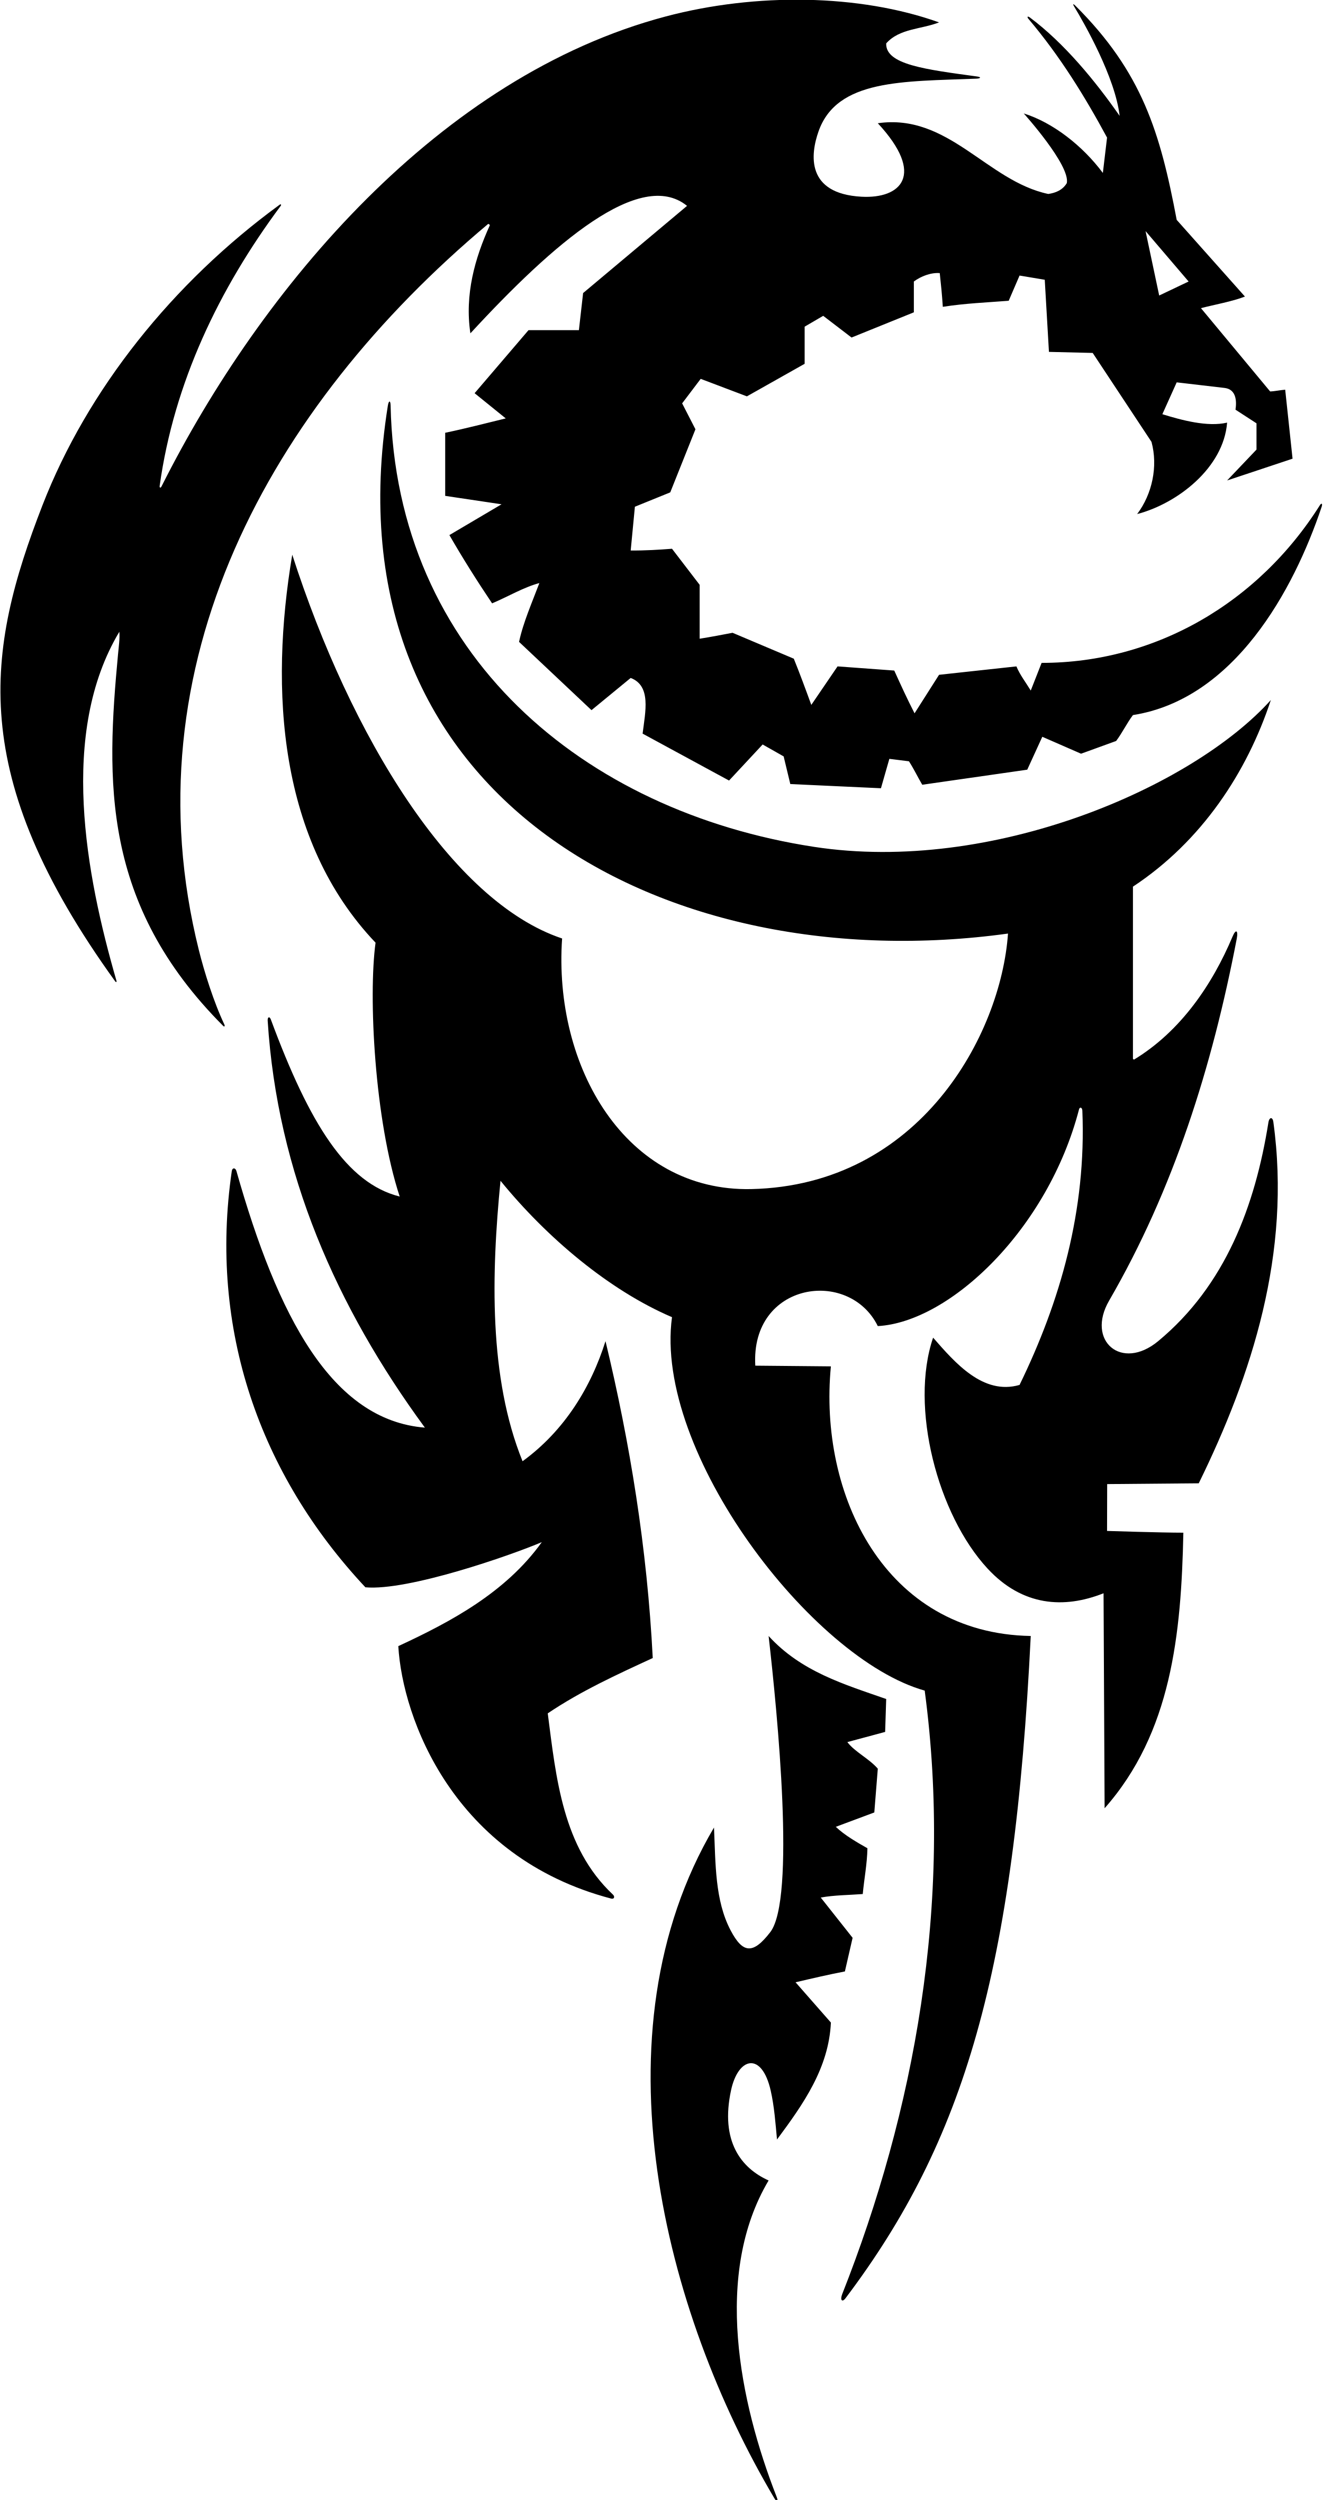 <?xml version="1.0" encoding="UTF-8"?>
<svg xmlns="http://www.w3.org/2000/svg" xmlns:xlink="http://www.w3.org/1999/xlink" width="378pt" height="714pt" viewBox="0 0 378 714" version="1.1">
<g id="surface1">
<path style=" stroke:none;fill-rule:nonzero;fill:rgb(0%,0%,0%);fill-opacity:1;" d="M 377.113 144.277 C 359.527 172.145 330.129 189.312 297.602 189.312 L 294.5 197.215 C 293.102 194.914 291.398 192.715 290.398 190.312 L 268.301 192.715 L 261.301 203.715 C 259.102 199.414 257.5 195.898 255.5 191.5 L 239.301 190.312 L 231.801 201.312 C 230.199 196.914 228.5 192.312 226.801 188.113 L 209.301 180.715 C 206.199 181.312 203.25 181.875 199.898 182.414 L 199.898 167.016 L 192 156.715 C 188.25 157 184.5 157.25 180.199 157.215 L 181.398 144.715 L 191.5 140.613 L 198.699 122.594 L 194.898 115.195 L 200.199 108.195 L 213.398 113.195 L 229.898 103.895 L 229.898 93.293 L 235.199 90.195 L 243.301 96.395 L 261.102 89.195 L 261.102 80.395 C 263.102 78.895 266 77.793 268.5 77.992 C 268.898 81.695 269.125 83.875 269.375 87.625 C 275.676 86.625 282.125 86.375 288.199 85.895 L 291.301 78.695 L 298.5 79.895 L 299.699 100.492 L 312.199 100.793 L 329 126.195 C 330.898 133.203 329.199 141.113 324.898 146.812 C 336.398 143.812 349.602 133.605 350.602 120.695 C 345 122 337.625 120 332.102 118.293 L 336.199 109.195 L 349.898 110.793 C 353.199 111.195 353.375 114.5 353 117 L 359 120.895 L 359 128.395 L 350.602 137.215 L 369.301 130.996 L 367.199 111.293 C 365.82 111.387 364.25 111.75 362.898 111.793 L 343.125 88 C 347.023 87 352.102 86.094 355.699 84.695 L 336.199 62.793 C 331.48 37.812 326.355 20.645 307.188 1.562 C 306.797 1.176 306.336 0.922 306.902 1.859 C 309.773 6.625 318.609 22.016 319.898 33.094 C 312.957 23.148 304.078 12.324 294.254 4.996 C 293.605 4.512 293.34 4.793 293.852 5.395 C 302.898 16.086 309.957 27.559 316.301 39.293 L 315.102 49.395 C 309.301 41.594 300.801 34.992 292.5 32.395 C 292.5 32.395 305.844 47.207 304.801 52.293 C 303.602 54.293 301.602 55.094 299.5 55.395 C 282 51.695 271 32.293 250.801 35.195 C 264.547 49.996 257.355 56.805 246.121 56.18 C 230.223 55.297 231.539 44.105 233.875 37.5 C 239.145 22.594 257.898 23.297 278.992 22.461 C 280.223 22.41 280.387 22.012 279.234 21.855 C 264.426 19.828 252.973 18.461 253.199 12.395 C 257 8.094 263.199 8.395 268.301 6.395 C 245.617 -1.723 215.98 -2.117 190.234 4.695 C 125.672 21.777 74.801 81.898 46.137 138.941 C 45.887 139.434 45.543 139.316 45.617 138.766 C 49.711 109.316 62.574 82.504 80.164 58.844 C 80.473 58.426 80.262 58.199 79.844 58.504 C 49.309 80.805 24.957 111.285 12.133 144.301 C -4 185.84 -9.676 221.266 32.91 280.262 C 33.137 280.578 33.387 280.484 33.281 280.117 C 24.512 249.828 16.809 209.266 34.102 180.414 C 34.254 182.426 33.93 184.617 33.73 186.762 C 30.344 222.852 28.922 258.066 63.762 292.984 C 64.105 293.328 64.328 293.07 64.098 292.578 C 61.062 286.16 58.371 277.586 56.82 271.359 C 36.543 190.078 76.754 116.512 139.441 63.977 C 139.594 63.852 140.016 64.195 139.926 64.395 C 135.672 73.742 132.734 84.133 134.398 95.195 C 158.184 69.41 182.949 47.977 196.301 58.793 L 166.602 83.695 L 165.398 94.293 L 151 94.293 L 135.602 112.293 L 144.5 119.492 C 138.699 120.895 133 122.395 127.199 123.594 L 127.199 141.613 L 143.301 144.016 L 128.398 152.812 C 132.199 159.414 136.301 165.914 140.602 172.312 C 145.102 170.414 149.602 167.715 154.102 166.516 C 152 172.113 149.5 177.715 148.301 183.312 L 169 202.812 L 180.199 193.613 C 186.125 195.875 184.375 203.25 183.602 209.516 L 208.301 222.914 L 217.898 212.613 L 223.898 216.016 L 225.801 223.914 L 251.699 225.113 L 254.102 216.715 L 259.699 217.414 C 261.125 219.625 262.199 221.914 263.5 224.113 L 293.5 219.812 L 297.801 210.414 L 308.875 215.25 L 318.898 211.613 C 320.75 209.125 321.898 206.613 323.699 204.215 C 352.586 199.688 369.605 168.648 377.613 144.746 C 377.922 143.824 377.586 143.531 377.113 144.277 Z M 339.602 80.395 L 331.199 84.395 L 327.301 65.992 C 331.398 70.793 335.5 75.594 339.602 80.395 Z M 363.816 320.434 C 368.98 357.875 357.68 392.684 342.5 423.613 L 316.336 423.836 L 316.301 437.215 C 316.301 437.215 331.699 437.715 338.102 437.715 C 337.5 466.812 334.664 494.836 315.602 516.414 L 315.301 455.016 C 304 459.5 292.137 458.719 282.188 447.992 C 267.848 432.535 259.871 401.777 266.602 382.016 C 272.898 389.215 280.898 398.516 291.301 395.516 C 302.926 371.68 310.422 345.688 309.242 317.172 C 309.203 316.254 308.504 316.016 308.293 316.824 C 299.418 350.949 271.473 377.562 250.801 378.715 C 242.57 362.023 214.395 366.172 215.801 390.016 L 237.398 390.215 C 233.848 426.82 252.73 466.488 294.5 467.215 C 289.762 562.988 275.625 611.254 241.574 656.348 C 240.598 657.641 239.969 656.852 240.637 655.156 C 261.152 603.23 272.336 543.727 264.199 482.812 C 231.992 473.816 186.738 414.742 192 376.164 C 174.09 368.512 156.234 353.469 143 337.215 C 140.398 363.715 139.602 393.414 149.301 417.312 C 161.398 408.516 168.898 396.016 173 383.016 C 180 412.113 184.898 442.113 186.5 473.516 C 176.301 478.215 166 482.914 156.5 489.312 C 158.895 507.797 160.738 527.562 175.117 541.062 C 175.754 541.656 175.469 542.434 174.652 542.219 C 129.441 530.363 114.984 490.613 113.801 470.113 C 128.699 463.215 144.5 454.812 154.801 440.414 C 146 444.164 116.602 454.414 104.398 453.312 C 74.172 421.035 59.641 379.566 66.227 334.438 C 66.375 333.43 67.262 333.43 67.551 334.438 C 79.332 375.961 94.73 405.562 121.398 407.715 C 96.137 373.281 79.246 335.043 76.48 291.512 C 76.41 290.414 77.02 290.168 77.383 291.148 C 88.449 321.004 99.055 337.93 114.199 341.715 C 107 319.836 105.223 284.461 107.301 269.215 C 79.602 240.113 77 197.113 83.5 158.414 C 100.176 210.129 129.023 257.488 160.602 268.016 C 158.066 304.73 178.805 340.383 214.668 339.586 C 262.766 338.512 285.98 295.531 288 266.613 C 190.828 280.02 92.754 228.703 110.816 115.848 C 111.059 114.328 111.566 114.273 111.598 115.754 C 113.098 187.051 166.785 231.758 232.562 241.848 C 283.535 249.672 340.734 224.785 363.102 199.914 C 356.301 220.516 343.398 240.215 323.699 253.215 L 323.699 302.414 L 324 302.613 C 337.355 294.516 346.402 281.145 352.172 267.434 C 353.098 265.227 353.82 265.684 353.352 268.105 C 346.312 304.734 335.328 339.629 316.895 371.438 C 310.242 382.914 320.438 391.672 330.887 383.031 C 350.16 367.086 358.629 344.223 362.402 320.562 C 362.656 318.984 363.605 318.898 363.816 320.434 Z M 208.879 596.91 C 205.719 611.52 211.762 619.188 219.602 622.715 C 203.797 649.309 211.277 685.941 221.879 713.016 C 222.477 714.547 222.055 714.828 221.238 713.457 C 189.711 660.297 169.297 580.699 204 521.914 C 204.465 532.27 204.238 542.711 208.75 551.289 C 212.254 557.949 215.152 558.172 220.07 551.805 C 227.355 542.379 222.141 489.488 219.602 467.215 C 228.898 477.414 241.199 481.016 253.199 485.215 L 252.898 494.613 L 242.102 497.516 C 244.199 500.312 248.301 502.215 250.801 505.113 L 249.801 517.613 L 238.801 521.715 C 241.301 524.113 244.836 526.133 247.836 527.836 C 247.75 532.336 246.898 536.613 246.5 540.914 C 242.5 541.215 238.301 541.215 234.5 541.914 L 243.602 553.414 L 241.398 563.016 C 236.699 563.914 232 565.016 227.301 566.113 L 237.398 577.613 C 236.801 590.613 229.5 600.914 222 611.016 C 221.574 606.426 221.223 601.547 220.203 597.059 C 217.672 585.867 210.938 587.414 208.879 596.91 "/>
</g>
</svg>
